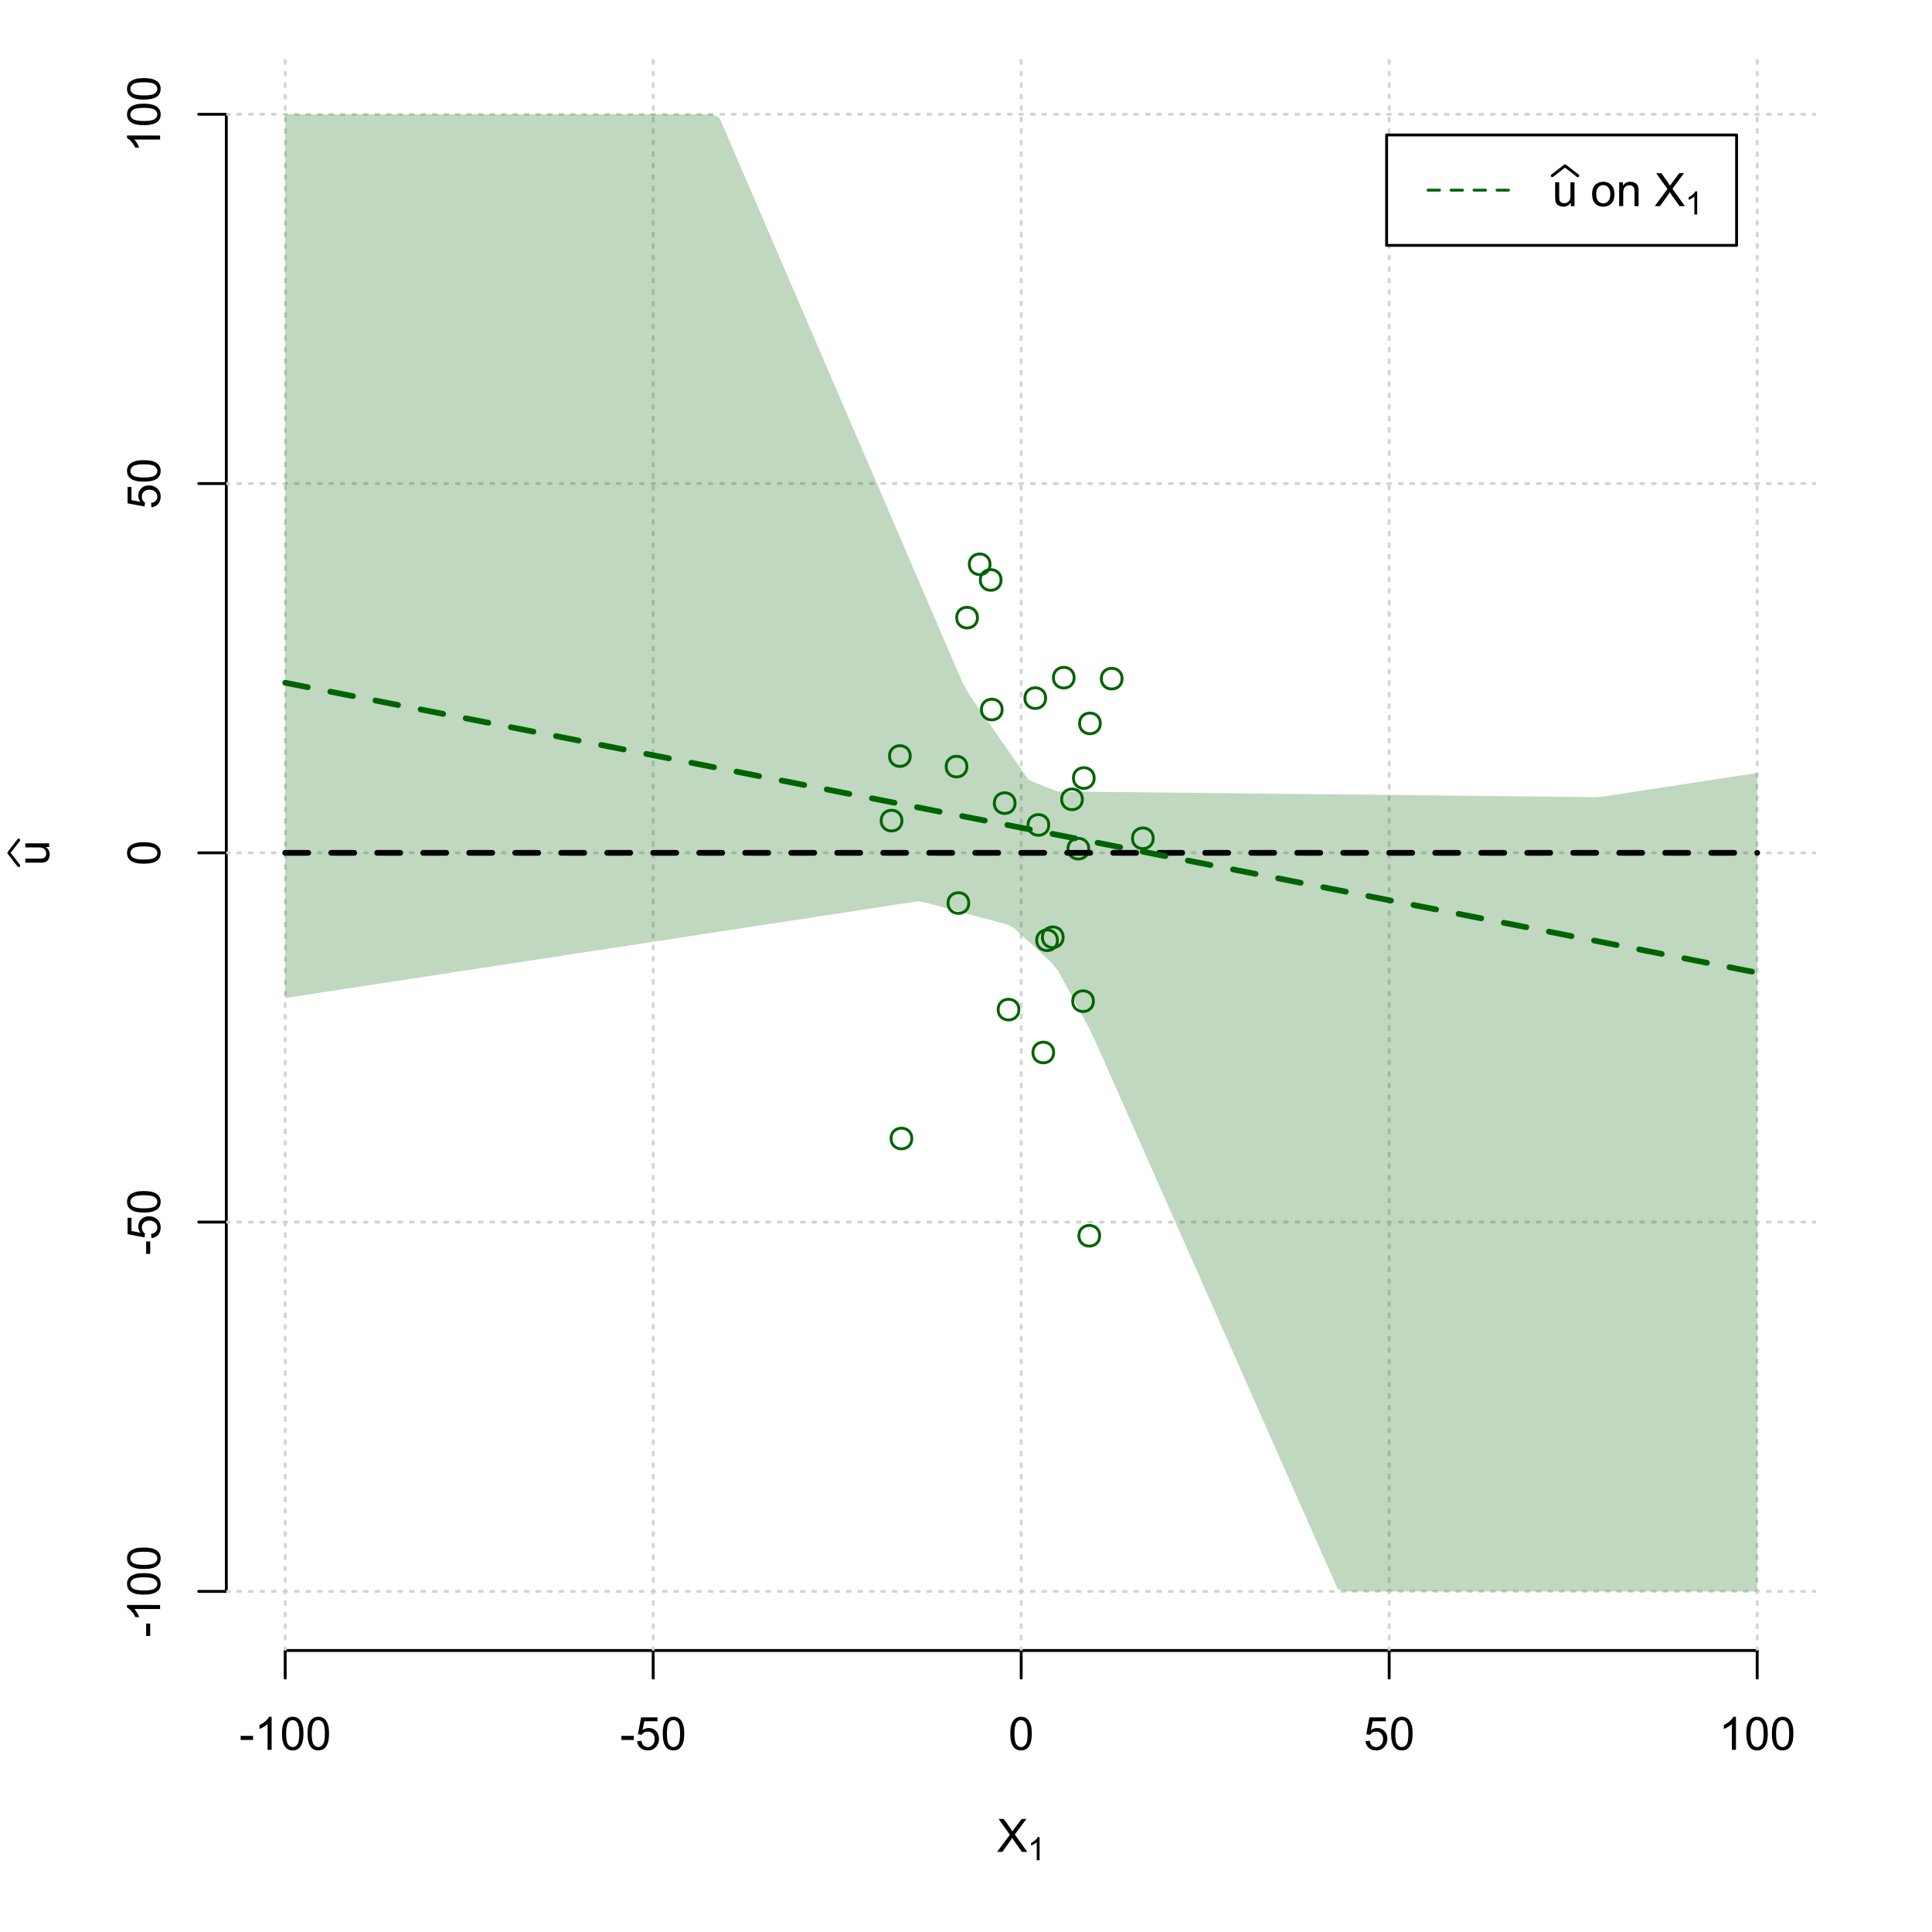 <?xml version="1.0" encoding="UTF-8"?>
<svg xmlns="http://www.w3.org/2000/svg" xmlns:xlink="http://www.w3.org/1999/xlink" width="504pt" height="504pt" viewBox="0 0 504 504" version="1.1">
<defs>
<g>
<symbol overflow="visible" id="glyph0-0">
<path style="stroke:none;" d="M 1.5 0 L 1.5 -7.5 L 7.5 -7.5 L 7.5 0 Z M 1.688 -0.188 L 7.312 -0.188 L 7.312 -7.312 L 1.688 -7.312 Z M 1.688 -0.188 "/>
</symbol>
<symbol overflow="visible" id="glyph0-1">
<path style="stroke:none;" d="M 0.055 0 L 3.375 -4.477 L 0.445 -8.59 L 1.797 -8.59 L 3.359 -6.387 C 3.68 -5.93 3.91 -5.578 4.047 -5.332 C 4.238 -5.645 4.465 -5.969 4.727 -6.312 L 6.457 -8.59 L 7.695 -8.59 L 4.676 -4.539 L 7.93 0 L 6.523 0 L 4.359 -3.062 C 4.238 -3.238 4.113 -3.43 3.984 -3.641 C 3.789 -3.324 3.652 -3.109 3.574 -2.992 L 1.418 0 Z M 0.055 0 "/>
</symbol>
<symbol overflow="visible" id="glyph0-2">
<path style="stroke:none;" d="M 0.383 -2.578 L 0.383 -3.641 L 3.621 -3.641 L 3.621 -2.578 Z M 0.383 -2.578 "/>
</symbol>
<symbol overflow="visible" id="glyph0-3">
<path style="stroke:none;" d="M 4.469 0 L 3.414 0 L 3.414 -6.719 C 3.16 -6.477 2.828 -6.234 2.414 -5.996 C 2 -5.75 1.629 -5.57 1.305 -5.449 L 1.305 -6.469 C 1.895 -6.742 2.41 -7.078 2.852 -7.477 C 3.293 -7.871 3.605 -8.254 3.789 -8.625 L 4.469 -8.625 Z M 4.469 0 "/>
</symbol>
<symbol overflow="visible" id="glyph0-4">
<path style="stroke:none;" d="M 0.5 -4.234 C 0.496 -5.246 0.602 -6.062 0.812 -6.688 C 1.02 -7.305 1.328 -7.785 1.742 -8.121 C 2.148 -8.457 2.668 -8.625 3.297 -8.625 C 3.758 -8.625 4.164 -8.531 4.512 -8.348 C 4.855 -8.16 5.141 -7.891 5.371 -7.543 C 5.594 -7.191 5.773 -6.766 5.906 -6.266 C 6.035 -5.762 6.098 -5.086 6.102 -4.234 C 6.098 -3.227 5.996 -2.414 5.789 -1.797 C 5.578 -1.176 5.266 -0.695 4.859 -0.359 C 4.445 -0.02 3.926 0.145 3.297 0.148 C 2.465 0.145 1.816 -0.148 1.348 -0.742 C 0.781 -1.457 0.496 -2.621 0.5 -4.234 Z M 1.582 -4.234 C 1.582 -2.824 1.746 -1.887 2.074 -1.418 C 2.402 -0.949 2.809 -0.715 3.297 -0.719 C 3.777 -0.715 4.184 -0.949 4.52 -1.422 C 4.848 -1.887 5.016 -2.824 5.016 -4.234 C 5.016 -5.648 4.848 -6.59 4.52 -7.055 C 4.184 -7.516 3.773 -7.746 3.289 -7.75 C 2.801 -7.746 2.414 -7.543 2.125 -7.137 C 1.762 -6.613 1.582 -5.645 1.582 -4.234 Z M 1.582 -4.234 "/>
</symbol>
<symbol overflow="visible" id="glyph0-5">
<path style="stroke:none;" d="M 0.5 -2.25 L 1.605 -2.344 C 1.684 -1.805 1.871 -1.398 2.176 -1.125 C 2.473 -0.852 2.836 -0.715 3.258 -0.719 C 3.766 -0.715 4.195 -0.906 4.547 -1.293 C 4.898 -1.672 5.074 -2.18 5.074 -2.82 C 5.074 -3.414 4.902 -3.891 4.566 -4.242 C 4.227 -4.59 3.785 -4.762 3.242 -4.766 C 2.898 -4.762 2.594 -4.684 2.32 -4.531 C 2.047 -4.375 1.832 -4.176 1.676 -3.93 L 0.688 -4.062 L 1.516 -8.473 L 5.789 -8.473 L 5.789 -7.465 L 2.359 -7.465 L 1.898 -5.156 C 2.414 -5.516 2.953 -5.695 3.523 -5.695 C 4.27 -5.695 4.902 -5.434 5.422 -4.914 C 5.934 -4.395 6.191 -3.727 6.195 -2.914 C 6.191 -2.133 5.965 -1.461 5.516 -0.898 C 4.961 -0.199 4.211 0.145 3.258 0.148 C 2.477 0.145 1.836 -0.07 1.344 -0.508 C 0.844 -0.941 0.562 -1.523 0.5 -2.25 Z M 0.5 -2.25 "/>
</symbol>
<symbol overflow="visible" id="glyph0-6">
<path style="stroke:none;" d="M 4.867 0 L 4.867 -0.914 C 4.379 -0.211 3.723 0.141 2.895 0.141 C 2.527 0.141 2.184 0.07 1.867 -0.07 C 1.547 -0.211 1.309 -0.387 1.156 -0.602 C 1 -0.812 0.895 -1.074 0.832 -1.383 C 0.785 -1.59 0.762 -1.918 0.766 -2.367 L 0.766 -6.223 L 1.82 -6.223 L 1.82 -2.773 C 1.816 -2.219 1.84 -1.848 1.887 -1.656 C 1.949 -1.379 2.09 -1.16 2.309 -1.004 C 2.523 -0.84 2.789 -0.762 3.105 -0.766 C 3.418 -0.762 3.715 -0.844 3.996 -1.008 C 4.273 -1.172 4.469 -1.391 4.586 -1.672 C 4.699 -1.949 4.758 -2.355 4.758 -2.891 L 4.758 -6.223 L 5.812 -6.223 L 5.812 0 Z M 4.867 0 "/>
</symbol>
<symbol overflow="visible" id="glyph0-7">
<path style="stroke:none;" d=""/>
</symbol>
<symbol overflow="visible" id="glyph0-8">
<path style="stroke:none;" d="M 0.398 -3.109 C 0.398 -4.262 0.719 -5.117 1.359 -5.672 C 1.895 -6.133 2.547 -6.363 3.316 -6.363 C 4.172 -6.363 4.871 -6.082 5.414 -5.52 C 5.953 -4.957 6.223 -4.184 6.227 -3.199 C 6.223 -2.398 6.102 -1.766 5.867 -1.309 C 5.625 -0.848 5.277 -0.492 4.82 -0.238 C 4.359 0.016 3.859 0.141 3.316 0.141 C 2.441 0.141 1.734 -0.137 1.203 -0.695 C 0.664 -1.254 0.398 -2.059 0.398 -3.109 Z M 1.484 -3.109 C 1.48 -2.309 1.656 -1.711 2.004 -1.32 C 2.348 -0.922 2.785 -0.727 3.316 -0.727 C 3.84 -0.727 4.273 -0.926 4.621 -1.324 C 4.969 -1.723 5.145 -2.328 5.145 -3.148 C 5.145 -3.914 4.969 -4.496 4.617 -4.895 C 4.266 -5.289 3.832 -5.488 3.316 -5.492 C 2.785 -5.488 2.348 -5.293 2.004 -4.898 C 1.656 -4.5 1.48 -3.902 1.484 -3.109 Z M 1.484 -3.109 "/>
</symbol>
<symbol overflow="visible" id="glyph0-9">
<path style="stroke:none;" d="M 0.789 0 L 0.789 -6.223 L 1.742 -6.223 L 1.742 -5.336 C 2.195 -6.02 2.855 -6.363 3.719 -6.363 C 4.09 -6.363 4.434 -6.293 4.754 -6.16 C 5.066 -6.023 5.305 -5.848 5.461 -5.633 C 5.617 -5.41 5.727 -5.152 5.789 -4.852 C 5.828 -4.656 5.848 -4.312 5.848 -3.828 L 5.848 0 L 4.793 0 L 4.793 -3.785 C 4.793 -4.215 4.75 -4.535 4.668 -4.75 C 4.586 -4.961 4.441 -5.129 4.234 -5.258 C 4.023 -5.383 3.777 -5.449 3.5 -5.449 C 3.047 -5.449 2.66 -5.305 2.332 -5.02 C 2.004 -4.734 1.84 -4.195 1.844 -3.398 L 1.844 0 Z M 0.789 0 "/>
</symbol>
<symbol overflow="visible" id="glyph1-0">
<path style="stroke:none;" d="M 1.051 0 L 1.051 -5.25 L 5.25 -5.25 L 5.25 0 Z M 1.18 -0.133 L 5.117 -0.133 L 5.117 -5.117 L 1.18 -5.117 Z M 1.18 -0.133 "/>
</symbol>
<symbol overflow="visible" id="glyph1-1">
<path style="stroke:none;" d="M 3.129 0 L 2.391 0 L 2.391 -4.703 C 2.211 -4.531 1.977 -4.363 1.691 -4.195 C 1.398 -4.023 1.141 -3.895 0.914 -3.812 L 0.914 -4.527 C 1.328 -4.719 1.688 -4.953 1.996 -5.234 C 2.305 -5.508 2.523 -5.777 2.652 -6.039 L 3.129 -6.039 Z M 3.129 0 "/>
</symbol>
<symbol overflow="visible" id="glyph2-0">
<path style="stroke:none;" d="M 0 -1.5 L -7.5 -1.5 L -7.5 -7.5 L 0 -7.5 Z M -0.188 -1.688 L -0.188 -7.312 L -7.312 -7.312 L -7.312 -1.688 Z M -0.188 -1.688 "/>
</symbol>
<symbol overflow="visible" id="glyph2-1">
<path style="stroke:none;" d="M 0 -4.867 L -0.914 -4.867 C -0.211 -4.379 0.141 -3.723 0.141 -2.895 C 0.141 -2.527 0.07 -2.184 -0.07 -1.867 C -0.211 -1.547 -0.387 -1.309 -0.598 -1.156 C -0.809 -1 -1.07 -0.895 -1.383 -0.832 C -1.59 -0.789 -1.918 -0.766 -2.367 -0.77 L -6.223 -0.77 L -6.223 -1.824 L -2.773 -1.824 C -2.219 -1.82 -1.848 -1.844 -1.656 -1.887 C -1.379 -1.949 -1.16 -2.09 -1.004 -2.309 C -0.84 -2.523 -0.762 -2.789 -0.766 -3.105 C -0.762 -3.418 -0.844 -3.715 -1.008 -3.996 C -1.172 -4.273 -1.391 -4.469 -1.672 -4.586 C -1.945 -4.699 -2.352 -4.758 -2.887 -4.758 L -6.223 -4.758 L -6.223 -5.812 L 0 -5.812 Z M 0 -4.867 "/>
</symbol>
<symbol overflow="visible" id="glyph2-2">
<path style="stroke:none;" d="M -2.578 -0.383 L -3.641 -0.383 L -3.641 -3.621 L -2.578 -3.621 Z M -2.578 -0.383 "/>
</symbol>
<symbol overflow="visible" id="glyph2-3">
<path style="stroke:none;" d="M 0 -4.469 L 0 -3.414 L -6.719 -3.418 C -6.477 -3.16 -6.234 -2.828 -5.996 -2.418 C -5.75 -2.004 -5.57 -1.633 -5.449 -1.309 L -6.469 -1.309 C -6.742 -1.895 -7.078 -2.41 -7.477 -2.852 C -7.871 -3.293 -8.254 -3.605 -8.625 -3.793 L -8.625 -4.473 Z M 0 -4.469 "/>
</symbol>
<symbol overflow="visible" id="glyph2-4">
<path style="stroke:none;" d="M -4.234 -0.5 C -5.246 -0.496 -6.062 -0.602 -6.688 -0.812 C -7.305 -1.02 -7.785 -1.328 -8.121 -1.742 C -8.457 -2.152 -8.625 -2.672 -8.625 -3.301 C -8.625 -3.758 -8.531 -4.164 -8.348 -4.512 C -8.16 -4.859 -7.891 -5.145 -7.543 -5.371 C -7.191 -5.594 -6.766 -5.773 -6.266 -5.906 C -5.762 -6.035 -5.086 -6.098 -4.234 -6.102 C -3.223 -6.098 -2.41 -5.996 -1.793 -5.789 C -1.176 -5.578 -0.695 -5.266 -0.359 -4.859 C -0.02 -4.445 0.145 -3.926 0.148 -3.297 C 0.145 -2.465 -0.148 -1.816 -0.742 -1.348 C -1.457 -0.781 -2.621 -0.496 -4.234 -0.5 Z M -4.234 -1.582 C -2.824 -1.582 -1.887 -1.746 -1.418 -2.074 C -0.949 -2.402 -0.715 -2.809 -0.719 -3.297 C -0.715 -3.777 -0.949 -4.184 -1.422 -4.52 C -1.887 -4.848 -2.824 -5.016 -4.234 -5.016 C -5.648 -5.016 -6.59 -4.848 -7.055 -4.52 C -7.516 -4.188 -7.746 -3.777 -7.75 -3.289 C -7.746 -2.801 -7.543 -2.414 -7.137 -2.129 C -6.613 -1.762 -5.645 -1.582 -4.234 -1.582 Z M -4.234 -1.582 "/>
</symbol>
<symbol overflow="visible" id="glyph2-5">
<path style="stroke:none;" d="M -2.25 -0.5 L -2.344 -1.605 C -1.805 -1.684 -1.398 -1.871 -1.125 -2.176 C -0.852 -2.473 -0.715 -2.836 -0.719 -3.258 C -0.715 -3.766 -0.906 -4.195 -1.293 -4.547 C -1.672 -4.898 -2.18 -5.074 -2.816 -5.074 C -3.414 -5.074 -3.891 -4.902 -4.242 -4.566 C -4.59 -4.227 -4.762 -3.785 -4.766 -3.242 C -4.762 -2.898 -4.684 -2.594 -4.531 -2.32 C -4.375 -2.047 -4.176 -1.832 -3.93 -1.676 L -4.062 -0.688 L -8.473 -1.52 L -8.473 -5.789 L -7.465 -5.789 L -7.465 -2.363 L -5.156 -1.898 C -5.516 -2.414 -5.695 -2.953 -5.695 -3.523 C -5.695 -4.27 -5.434 -4.902 -4.914 -5.422 C -4.395 -5.934 -3.727 -6.191 -2.91 -6.195 C -2.133 -6.191 -1.461 -5.965 -0.895 -5.516 C -0.199 -4.961 0.145 -4.211 0.148 -3.258 C 0.145 -2.477 -0.07 -1.836 -0.508 -1.344 C -0.941 -0.848 -1.523 -0.566 -2.25 -0.5 Z M -2.25 -0.5 "/>
</symbol>
</g>
<clipPath id="clip1">
  <path d="M 74 14.398 L 75 14.398 L 75 430.559 L 74 430.559 Z M 74 14.398 "/>
</clipPath>
<clipPath id="clip2">
  <path d="M 170 14.398 L 171 14.398 L 171 430.559 L 170 430.559 Z M 170 14.398 "/>
</clipPath>
<clipPath id="clip3">
  <path d="M 266 14.398 L 267 14.398 L 267 430.559 L 266 430.559 Z M 266 14.398 "/>
</clipPath>
<clipPath id="clip4">
  <path d="M 362 14.398 L 363 14.398 L 363 430.559 L 362 430.559 Z M 362 14.398 "/>
</clipPath>
<clipPath id="clip5">
  <path d="M 458 14.398 L 459 14.398 L 459 430.559 L 458 430.559 Z M 458 14.398 "/>
</clipPath>
<clipPath id="clip6">
  <path d="M 59.039 414 L 473.758 414 L 473.758 416 L 59.039 416 Z M 59.039 414 "/>
</clipPath>
<clipPath id="clip7">
  <path d="M 59.039 318 L 473.758 318 L 473.758 320 L 59.039 320 Z M 59.039 318 "/>
</clipPath>
<clipPath id="clip8">
  <path d="M 59.039 222 L 473.758 222 L 473.758 223 L 59.039 223 Z M 59.039 222 "/>
</clipPath>
<clipPath id="clip9">
  <path d="M 59.039 125 L 473.758 125 L 473.758 127 L 59.039 127 Z M 59.039 125 "/>
</clipPath>
<clipPath id="clip10">
  <path d="M 59.039 29 L 473.758 29 L 473.758 31 L 59.039 31 Z M 59.039 29 "/>
</clipPath>
</defs>
<g id="surface2466">
<rect x="0" y="0" width="504" height="504" style="fill:rgb(100%,100%,100%);fill-opacity:1;stroke:none;"/>
<g style="fill:rgb(0%,0%,0%);fill-opacity:1;">
  <use xlink:href="#glyph0-1" x="260.062" y="483.102"/>
</g>
<g style="fill:rgb(0%,0%,0%);fill-opacity:1;">
  <use xlink:href="#glyph1-1" x="268.066" y="485.281"/>
</g>
<g style="fill:rgb(0%,0%,0%);fill-opacity:1;">
  <use xlink:href="#glyph2-1" x="12.82" y="225.816"/>
</g>
<path style="fill:none;stroke-width:0.75;stroke-linecap:round;stroke-linejoin:round;stroke:rgb(0%,0%,0%);stroke-opacity:1;stroke-miterlimit:10;" d="M 4.879 225.816 L 2.301 222.48 L 4.879 219.145 "/>
<path style="fill:none;stroke-width:0.75;stroke-linecap:round;stroke-linejoin:round;stroke:rgb(0%,0%,0%);stroke-opacity:1;stroke-miterlimit:10;" d="M 74.398 430.559 L 458.398 430.559 "/>
<path style="fill:none;stroke-width:0.75;stroke-linecap:round;stroke-linejoin:round;stroke:rgb(0%,0%,0%);stroke-opacity:1;stroke-miterlimit:10;" d="M 74.398 430.559 L 74.398 437.762 "/>
<path style="fill:none;stroke-width:0.75;stroke-linecap:round;stroke-linejoin:round;stroke:rgb(0%,0%,0%);stroke-opacity:1;stroke-miterlimit:10;" d="M 170.398 430.559 L 170.398 437.762 "/>
<path style="fill:none;stroke-width:0.75;stroke-linecap:round;stroke-linejoin:round;stroke:rgb(0%,0%,0%);stroke-opacity:1;stroke-miterlimit:10;" d="M 266.398 430.559 L 266.398 437.762 "/>
<path style="fill:none;stroke-width:0.75;stroke-linecap:round;stroke-linejoin:round;stroke:rgb(0%,0%,0%);stroke-opacity:1;stroke-miterlimit:10;" d="M 362.398 430.559 L 362.398 437.762 "/>
<path style="fill:none;stroke-width:0.75;stroke-linecap:round;stroke-linejoin:round;stroke:rgb(0%,0%,0%);stroke-opacity:1;stroke-miterlimit:10;" d="M 458.398 430.559 L 458.398 437.762 "/>
<g style="fill:rgb(0%,0%,0%);fill-opacity:1;">
  <use xlink:href="#glyph0-2" x="62.391" y="456.48"/>
  <use xlink:href="#glyph0-3" x="66.387" y="456.48"/>
  <use xlink:href="#glyph0-4" x="73.061" y="456.48"/>
  <use xlink:href="#glyph0-4" x="79.734" y="456.48"/>
</g>
<g style="fill:rgb(0%,0%,0%);fill-opacity:1;">
  <use xlink:href="#glyph0-2" x="161.727" y="456.48"/>
  <use xlink:href="#glyph0-5" x="165.723" y="456.48"/>
  <use xlink:href="#glyph0-4" x="172.396" y="456.48"/>
</g>
<g style="fill:rgb(0%,0%,0%);fill-opacity:1;">
  <use xlink:href="#glyph0-4" x="263.062" y="456.48"/>
</g>
<g style="fill:rgb(0%,0%,0%);fill-opacity:1;">
  <use xlink:href="#glyph0-5" x="355.727" y="456.48"/>
  <use xlink:href="#glyph0-4" x="362.4" y="456.48"/>
</g>
<g style="fill:rgb(0%,0%,0%);fill-opacity:1;">
  <use xlink:href="#glyph0-3" x="448.387" y="456.48"/>
  <use xlink:href="#glyph0-4" x="455.061" y="456.48"/>
  <use xlink:href="#glyph0-4" x="461.734" y="456.48"/>
</g>
<path style="fill:none;stroke-width:0.75;stroke-linecap:round;stroke-linejoin:round;stroke:rgb(0%,0%,0%);stroke-opacity:1;stroke-miterlimit:10;" d="M 59.039 415.148 L 59.039 29.812 "/>
<path style="fill:none;stroke-width:0.75;stroke-linecap:round;stroke-linejoin:round;stroke:rgb(0%,0%,0%);stroke-opacity:1;stroke-miterlimit:10;" d="M 59.039 415.148 L 51.84 415.148 "/>
<path style="fill:none;stroke-width:0.75;stroke-linecap:round;stroke-linejoin:round;stroke:rgb(0%,0%,0%);stroke-opacity:1;stroke-miterlimit:10;" d="M 59.039 318.812 L 51.84 318.812 "/>
<path style="fill:none;stroke-width:0.75;stroke-linecap:round;stroke-linejoin:round;stroke:rgb(0%,0%,0%);stroke-opacity:1;stroke-miterlimit:10;" d="M 59.039 222.48 L 51.84 222.48 "/>
<path style="fill:none;stroke-width:0.75;stroke-linecap:round;stroke-linejoin:round;stroke:rgb(0%,0%,0%);stroke-opacity:1;stroke-miterlimit:10;" d="M 59.039 126.148 L 51.84 126.148 "/>
<path style="fill:none;stroke-width:0.75;stroke-linecap:round;stroke-linejoin:round;stroke:rgb(0%,0%,0%);stroke-opacity:1;stroke-miterlimit:10;" d="M 59.039 29.812 L 51.84 29.812 "/>
<g style="fill:rgb(0%,0%,0%);fill-opacity:1;">
  <use xlink:href="#glyph2-2" x="41.762" y="427.156"/>
  <use xlink:href="#glyph2-3" x="41.762" y="423.16"/>
  <use xlink:href="#glyph2-4" x="41.762" y="416.486"/>
  <use xlink:href="#glyph2-4" x="41.762" y="409.812"/>
</g>
<g style="fill:rgb(0%,0%,0%);fill-opacity:1;">
  <use xlink:href="#glyph2-2" x="41.762" y="327.484"/>
  <use xlink:href="#glyph2-5" x="41.762" y="323.488"/>
  <use xlink:href="#glyph2-4" x="41.762" y="316.814"/>
</g>
<g style="fill:rgb(0%,0%,0%);fill-opacity:1;">
  <use xlink:href="#glyph2-4" x="41.762" y="225.816"/>
</g>
<g style="fill:rgb(0%,0%,0%);fill-opacity:1;">
  <use xlink:href="#glyph2-5" x="41.762" y="132.82"/>
  <use xlink:href="#glyph2-4" x="41.762" y="126.146"/>
</g>
<g style="fill:rgb(0%,0%,0%);fill-opacity:1;">
  <use xlink:href="#glyph2-3" x="41.762" y="39.824"/>
  <use xlink:href="#glyph2-4" x="41.762" y="33.15"/>
  <use xlink:href="#glyph2-4" x="41.762" y="26.477"/>
</g>
<g clip-path="url(#clip1)" clip-rule="nonzero">
<path style="fill:none;stroke-width:0.75;stroke-linecap:round;stroke-linejoin:round;stroke:rgb(82.745%,82.745%,82.745%);stroke-opacity:1;stroke-dasharray:0.75,2.25;stroke-miterlimit:10;" d="M 74.398 430.559 L 74.398 14.398 "/>
</g>
<g clip-path="url(#clip2)" clip-rule="nonzero">
<path style="fill:none;stroke-width:0.75;stroke-linecap:round;stroke-linejoin:round;stroke:rgb(82.745%,82.745%,82.745%);stroke-opacity:1;stroke-dasharray:0.75,2.25;stroke-miterlimit:10;" d="M 170.398 430.559 L 170.398 14.398 "/>
</g>
<g clip-path="url(#clip3)" clip-rule="nonzero">
<path style="fill:none;stroke-width:0.75;stroke-linecap:round;stroke-linejoin:round;stroke:rgb(82.745%,82.745%,82.745%);stroke-opacity:1;stroke-dasharray:0.75,2.25;stroke-miterlimit:10;" d="M 266.398 430.559 L 266.398 14.398 "/>
</g>
<g clip-path="url(#clip4)" clip-rule="nonzero">
<path style="fill:none;stroke-width:0.75;stroke-linecap:round;stroke-linejoin:round;stroke:rgb(82.745%,82.745%,82.745%);stroke-opacity:1;stroke-dasharray:0.75,2.25;stroke-miterlimit:10;" d="M 362.398 430.559 L 362.398 14.398 "/>
</g>
<g clip-path="url(#clip5)" clip-rule="nonzero">
<path style="fill:none;stroke-width:0.75;stroke-linecap:round;stroke-linejoin:round;stroke:rgb(82.745%,82.745%,82.745%);stroke-opacity:1;stroke-dasharray:0.75,2.25;stroke-miterlimit:10;" d="M 458.398 430.559 L 458.398 14.398 "/>
</g>
<g clip-path="url(#clip6)" clip-rule="nonzero">
<path style="fill:none;stroke-width:0.75;stroke-linecap:round;stroke-linejoin:round;stroke:rgb(82.745%,82.745%,82.745%);stroke-opacity:1;stroke-dasharray:0.75,2.25;stroke-miterlimit:10;" d="M 59.039 415.148 L 473.762 415.148 "/>
</g>
<g clip-path="url(#clip7)" clip-rule="nonzero">
<path style="fill:none;stroke-width:0.75;stroke-linecap:round;stroke-linejoin:round;stroke:rgb(82.745%,82.745%,82.745%);stroke-opacity:1;stroke-dasharray:0.75,2.25;stroke-miterlimit:10;" d="M 59.039 318.812 L 473.762 318.812 "/>
</g>
<g clip-path="url(#clip8)" clip-rule="nonzero">
<path style="fill:none;stroke-width:0.75;stroke-linecap:round;stroke-linejoin:round;stroke:rgb(82.745%,82.745%,82.745%);stroke-opacity:1;stroke-dasharray:0.75,2.25;stroke-miterlimit:10;" d="M 59.039 222.48 L 473.762 222.48 "/>
</g>
<g clip-path="url(#clip9)" clip-rule="nonzero">
<path style="fill:none;stroke-width:0.75;stroke-linecap:round;stroke-linejoin:round;stroke:rgb(82.745%,82.745%,82.745%);stroke-opacity:1;stroke-dasharray:0.75,2.25;stroke-miterlimit:10;" d="M 59.039 126.148 L 473.762 126.148 "/>
</g>
<g clip-path="url(#clip10)" clip-rule="nonzero">
<path style="fill:none;stroke-width:0.75;stroke-linecap:round;stroke-linejoin:round;stroke:rgb(82.745%,82.745%,82.745%);stroke-opacity:1;stroke-dasharray:0.75,2.25;stroke-miterlimit:10;" d="M 59.039 29.812 L 473.762 29.812 "/>
</g>
<path style=" stroke:none;fill-rule:nonzero;fill:rgb(0%,39.216%,0%);fill-opacity:0.251;" d="M 74.398 29.812 L 185.762 29.812 L 187.68 30.703 L 189.602 35.168 L 191.52 39.629 L 193.441 44.09 L 195.359 48.555 L 197.281 53.016 L 199.199 57.477 L 201.121 61.941 L 203.039 66.402 L 204.961 70.863 L 206.879 75.328 L 208.801 79.789 L 210.719 84.25 L 212.641 88.715 L 214.559 93.176 L 216.48 97.637 L 218.398 102.102 L 220.32 106.562 L 222.238 111.027 L 224.16 115.488 L 226.078 119.949 L 228 124.414 L 229.922 128.875 L 231.84 133.336 L 233.762 137.801 L 235.68 142.262 L 237.602 146.723 L 239.52 151.188 L 241.441 155.648 L 243.359 160.109 L 245.281 164.574 L 247.199 169.035 L 249.121 173.496 L 251.039 177.961 L 252.961 181.387 L 254.879 184.137 L 256.801 186.891 L 258.719 189.641 L 260.641 192.391 L 262.559 195.141 L 264.48 197.891 L 266.398 200.641 L 268.32 203.391 L 270.238 204.258 L 272.16 205.012 L 274.078 205.762 L 276 206.457 L 277.922 206.477 L 279.84 206.496 L 281.762 206.516 L 283.68 206.539 L 285.602 206.559 L 287.52 206.578 L 289.441 206.598 L 291.359 206.621 L 293.281 206.641 L 295.199 206.66 L 297.121 206.68 L 299.039 206.703 L 300.961 206.723 L 302.879 206.742 L 304.801 206.762 L 306.719 206.781 L 308.641 206.805 L 310.559 206.824 L 312.48 206.844 L 314.398 206.863 L 316.32 206.887 L 318.238 206.906 L 320.16 206.926 L 322.078 206.945 L 324 206.969 L 325.922 206.988 L 327.84 207.008 L 329.762 207.027 L 331.68 207.047 L 333.602 207.07 L 335.52 207.09 L 337.441 207.109 L 339.359 207.129 L 341.281 207.152 L 343.199 207.172 L 345.121 207.191 L 347.039 207.211 L 348.961 207.234 L 350.879 207.254 L 352.801 207.273 L 354.719 207.293 L 356.641 207.312 L 358.559 207.336 L 360.48 207.355 L 362.398 207.375 L 364.32 207.395 L 366.238 207.418 L 368.16 207.438 L 370.078 207.457 L 372 207.477 L 373.922 207.5 L 375.84 207.52 L 377.762 207.539 L 379.68 207.559 L 381.602 207.578 L 383.52 207.602 L 385.441 207.621 L 387.359 207.641 L 389.281 207.66 L 391.199 207.684 L 393.121 207.703 L 395.039 207.723 L 396.961 207.742 L 398.879 207.766 L 400.801 207.785 L 402.719 207.805 L 404.641 207.824 L 406.559 207.844 L 408.48 207.867 L 410.398 207.887 L 412.32 207.906 L 414.238 207.926 L 416.16 207.949 L 418.078 207.809 L 421.922 207.223 L 423.84 206.93 L 425.762 206.637 L 427.68 206.344 L 429.602 206.051 L 431.52 205.754 L 433.441 205.461 L 435.359 205.168 L 437.281 204.875 L 439.199 204.582 L 441.121 204.289 L 443.039 203.996 L 444.961 203.699 L 446.879 203.406 L 448.801 203.113 L 450.719 202.82 L 452.641 202.527 L 454.559 202.234 L 456.48 201.938 L 458.398 201.645 L 458.398 172.289 L 458.398 415.148 L 350.879 415.148 L 348.961 414.504 L 347.039 410.164 L 345.121 405.824 L 343.199 401.484 L 341.281 397.145 L 339.359 392.805 L 337.441 388.465 L 335.52 384.125 L 333.602 379.781 L 331.68 375.441 L 329.762 371.102 L 327.84 366.762 L 325.922 362.422 L 322.078 353.742 L 320.16 349.402 L 318.238 345.062 L 316.32 340.723 L 314.398 336.383 L 312.48 332.043 L 310.559 327.703 L 308.641 323.363 L 306.719 319.023 L 304.801 314.684 L 302.879 310.344 L 300.961 306.004 L 299.039 301.664 L 297.121 297.324 L 295.199 292.984 L 293.281 288.645 L 291.359 284.305 L 289.441 279.965 L 287.52 275.625 L 285.602 271.285 L 283.68 267.406 L 281.762 263.852 L 279.84 260.301 L 277.922 256.746 L 276 253.195 L 274.078 250.898 L 272.16 249.129 L 270.238 247.363 L 268.32 245.594 L 266.398 243.828 L 264.48 242.059 L 262.559 241.117 L 260.641 240.605 L 258.719 240.09 L 256.801 239.574 L 254.879 239.059 L 252.961 238.543 L 251.039 238.027 L 249.121 237.512 L 247.199 237 L 245.281 236.484 L 243.359 235.969 L 241.441 235.453 L 239.52 235.109 L 237.602 235.402 L 235.68 235.699 L 233.762 235.992 L 231.84 236.285 L 229.922 236.578 L 226.078 237.164 L 224.16 237.457 L 222.238 237.754 L 220.32 238.047 L 218.398 238.34 L 216.48 238.633 L 214.559 238.926 L 212.641 239.219 L 210.719 239.512 L 208.801 239.809 L 206.879 240.102 L 204.961 240.395 L 203.039 240.688 L 201.121 240.98 L 199.199 241.273 L 197.281 241.566 L 195.359 241.863 L 193.441 242.156 L 191.52 242.449 L 189.602 242.742 L 187.68 243.035 L 185.762 243.328 L 183.84 243.625 L 181.922 243.918 L 178.078 244.504 L 176.16 244.797 L 174.238 245.09 L 172.32 245.383 L 170.398 245.68 L 168.48 245.973 L 166.559 246.266 L 164.641 246.559 L 162.719 246.852 L 160.801 247.145 L 158.879 247.438 L 156.961 247.734 L 155.039 248.027 L 153.121 248.32 L 151.199 248.613 L 149.281 248.906 L 147.359 249.199 L 145.441 249.492 L 143.52 249.789 L 141.602 250.082 L 139.68 250.375 L 137.762 250.668 L 135.84 250.961 L 133.922 251.254 L 132 251.551 L 130.078 251.844 L 128.16 252.137 L 126.238 252.43 L 124.32 252.723 L 122.398 253.016 L 120.48 253.309 L 118.559 253.605 L 116.641 253.898 L 114.719 254.191 L 112.801 254.484 L 110.879 254.777 L 108.961 255.07 L 107.039 255.363 L 105.121 255.66 L 103.199 255.953 L 101.281 256.246 L 99.359 256.539 L 97.441 256.832 L 95.52 257.125 L 93.602 257.422 L 91.68 257.715 L 89.762 258.008 L 87.84 258.301 L 85.922 258.594 L 82.078 259.18 L 80.16 259.477 L 78.238 259.77 L 76.32 260.062 L 74.398 260.355 L 74.398 289.711 Z M 74.398 29.812 "/>
<path style="fill:none;stroke-width:0.75;stroke-linecap:round;stroke-linejoin:round;stroke:rgb(0%,39.216%,0%);stroke-opacity:1;stroke-miterlimit:10;" d="M 273.586 215.203 C 273.586 218.801 268.188 218.801 268.188 215.203 C 268.188 211.602 273.586 211.602 273.586 215.203 "/>
<path style="fill:none;stroke-width:0.75;stroke-linecap:round;stroke-linejoin:round;stroke:rgb(0%,39.216%,0%);stroke-opacity:1;stroke-miterlimit:10;" d="M 264.793 209.516 C 264.793 213.113 259.395 213.113 259.395 209.516 C 259.395 205.914 264.793 205.914 264.793 209.516 "/>
<path style="fill:none;stroke-width:0.75;stroke-linecap:round;stroke-linejoin:round;stroke:rgb(0%,39.216%,0%);stroke-opacity:1;stroke-miterlimit:10;" d="M 254.98 161.125 C 254.98 164.723 249.582 164.723 249.582 161.125 C 249.582 157.523 254.98 157.523 254.98 161.125 "/>
<path style="fill:none;stroke-width:0.75;stroke-linecap:round;stroke-linejoin:round;stroke:rgb(0%,39.216%,0%);stroke-opacity:1;stroke-miterlimit:10;" d="M 300.836 218.691 C 300.836 222.289 295.434 222.289 295.434 218.691 C 295.434 215.09 300.836 215.09 300.836 218.691 "/>
<path style="fill:none;stroke-width:0.75;stroke-linecap:round;stroke-linejoin:round;stroke:rgb(0%,39.216%,0%);stroke-opacity:1;stroke-miterlimit:10;" d="M 258.27 147.207 C 258.27 150.809 252.867 150.809 252.867 147.207 C 252.867 143.609 258.27 143.609 258.27 147.207 "/>
<path style="fill:none;stroke-width:0.75;stroke-linecap:round;stroke-linejoin:round;stroke:rgb(0%,39.216%,0%);stroke-opacity:1;stroke-miterlimit:10;" d="M 265.793 263.379 C 265.793 266.977 260.395 266.977 260.395 263.379 C 260.395 259.777 265.793 259.777 265.793 263.379 "/>
<path style="fill:none;stroke-width:0.75;stroke-linecap:round;stroke-linejoin:round;stroke:rgb(0%,39.216%,0%);stroke-opacity:1;stroke-miterlimit:10;" d="M 261.422 185.098 C 261.422 188.699 256.023 188.699 256.023 185.098 C 256.023 181.5 261.422 181.5 261.422 185.098 "/>
<path style="fill:none;stroke-width:0.75;stroke-linecap:round;stroke-linejoin:round;stroke:rgb(0%,39.216%,0%);stroke-opacity:1;stroke-miterlimit:10;" d="M 277.336 244.504 C 277.336 248.105 271.934 248.105 271.934 244.504 C 271.934 240.902 277.336 240.902 277.336 244.504 "/>
<path style="fill:none;stroke-width:0.75;stroke-linecap:round;stroke-linejoin:round;stroke:rgb(0%,39.216%,0%);stroke-opacity:1;stroke-miterlimit:10;" d="M 252.234 199.984 C 252.234 203.582 246.836 203.582 246.836 199.984 C 246.836 196.383 252.234 196.383 252.234 199.984 "/>
<path style="fill:none;stroke-width:0.75;stroke-linecap:round;stroke-linejoin:round;stroke:rgb(0%,39.216%,0%);stroke-opacity:1;stroke-miterlimit:10;" d="M 237.449 197.227 C 237.449 200.828 232.051 200.828 232.051 197.227 C 232.051 193.629 237.449 193.629 237.449 197.227 "/>
<path style="fill:none;stroke-width:0.75;stroke-linecap:round;stroke-linejoin:round;stroke:rgb(0%,39.216%,0%);stroke-opacity:1;stroke-miterlimit:10;" d="M 275.848 245.281 C 275.848 248.883 270.445 248.883 270.445 245.281 C 270.445 241.684 275.848 241.684 275.848 245.281 "/>
<path style="fill:none;stroke-width:0.75;stroke-linecap:round;stroke-linejoin:round;stroke:rgb(0%,39.216%,0%);stroke-opacity:1;stroke-miterlimit:10;" d="M 280.203 176.781 C 280.203 180.383 274.805 180.383 274.805 176.781 C 274.805 173.184 280.203 173.184 280.203 176.781 "/>
<path style="fill:none;stroke-width:0.75;stroke-linecap:round;stroke-linejoin:round;stroke:rgb(0%,39.216%,0%);stroke-opacity:1;stroke-miterlimit:10;" d="M 237.859 297.008 C 237.859 300.605 232.457 300.605 232.457 297.008 C 232.457 293.406 237.859 293.406 237.859 297.008 "/>
<path style="fill:none;stroke-width:0.75;stroke-linecap:round;stroke-linejoin:round;stroke:rgb(0%,39.216%,0%);stroke-opacity:1;stroke-miterlimit:10;" d="M 272.773 182.121 C 272.773 185.719 267.371 185.719 267.371 182.121 C 267.371 178.52 272.773 178.52 272.773 182.121 "/>
<path style="fill:none;stroke-width:0.75;stroke-linecap:round;stroke-linejoin:round;stroke:rgb(0%,39.216%,0%);stroke-opacity:1;stroke-miterlimit:10;" d="M 252.719 235.578 C 252.719 239.18 247.32 239.18 247.32 235.578 C 247.32 231.977 252.719 231.977 252.719 235.578 "/>
<path style="fill:none;stroke-width:0.75;stroke-linecap:round;stroke-linejoin:round;stroke:rgb(0%,39.216%,0%);stroke-opacity:1;stroke-miterlimit:10;" d="M 284.016 221.398 C 284.016 224.996 278.613 224.996 278.613 221.398 C 278.613 217.797 284.016 217.797 284.016 221.398 "/>
<path style="fill:none;stroke-width:0.75;stroke-linecap:round;stroke-linejoin:round;stroke:rgb(0%,39.216%,0%);stroke-opacity:1;stroke-miterlimit:10;" d="M 285.234 261.176 C 285.234 264.777 279.832 264.777 279.832 261.176 C 279.832 257.574 285.234 257.574 285.234 261.176 "/>
<path style="fill:none;stroke-width:0.75;stroke-linecap:round;stroke-linejoin:round;stroke:rgb(0%,39.216%,0%);stroke-opacity:1;stroke-miterlimit:10;" d="M 282.359 208.523 C 282.359 212.125 276.957 212.125 276.957 208.523 C 276.957 204.922 282.359 204.922 282.359 208.523 "/>
<path style="fill:none;stroke-width:0.75;stroke-linecap:round;stroke-linejoin:round;stroke:rgb(0%,39.216%,0%);stroke-opacity:1;stroke-miterlimit:10;" d="M 235.277 214.078 C 235.277 217.676 229.879 217.676 229.879 214.078 C 229.879 210.477 235.277 210.477 235.277 214.078 "/>
<path style="fill:none;stroke-width:0.75;stroke-linecap:round;stroke-linejoin:round;stroke:rgb(0%,39.216%,0%);stroke-opacity:1;stroke-miterlimit:10;" d="M 274.859 274.562 C 274.859 278.164 269.461 278.164 269.461 274.562 C 269.461 270.965 274.859 270.965 274.859 274.562 "/>
<path style="fill:none;stroke-width:0.75;stroke-linecap:round;stroke-linejoin:round;stroke:rgb(0%,39.216%,0%);stroke-opacity:1;stroke-miterlimit:10;" d="M 286.863 322.379 C 286.863 325.98 281.461 325.98 281.461 322.379 C 281.461 318.777 286.863 318.777 286.863 322.379 "/>
<path style="fill:none;stroke-width:0.75;stroke-linecap:round;stroke-linejoin:round;stroke:rgb(0%,39.216%,0%);stroke-opacity:1;stroke-miterlimit:10;" d="M 285.434 202.969 C 285.434 206.57 280.031 206.57 280.031 202.969 C 280.031 199.367 285.434 199.367 285.434 202.969 "/>
<path style="fill:none;stroke-width:0.75;stroke-linecap:round;stroke-linejoin:round;stroke:rgb(0%,39.216%,0%);stroke-opacity:1;stroke-miterlimit:10;" d="M 287.031 188.715 C 287.031 192.312 281.629 192.312 281.629 188.715 C 281.629 185.113 287.031 185.113 287.031 188.715 "/>
<path style="fill:none;stroke-width:0.75;stroke-linecap:round;stroke-linejoin:round;stroke:rgb(0%,39.216%,0%);stroke-opacity:1;stroke-miterlimit:10;" d="M 261.141 151.297 C 261.141 154.895 255.742 154.895 255.742 151.297 C 255.742 147.695 261.141 147.695 261.141 151.297 "/>
<path style="fill:none;stroke-width:0.75;stroke-linecap:round;stroke-linejoin:round;stroke:rgb(0%,39.216%,0%);stroke-opacity:1;stroke-miterlimit:10;" d="M 292.711 177.039 C 292.711 180.641 287.312 180.641 287.312 177.039 C 287.312 173.438 292.711 173.438 292.711 177.039 "/>
<path style="fill:none;stroke-width:1.5;stroke-linecap:round;stroke-linejoin:round;stroke:rgb(0%,0%,0%);stroke-opacity:1;stroke-dasharray:6,6;stroke-miterlimit:10;" d="M 74.398 222.48 L 458.398 222.48 "/>
<path style="fill:none;stroke-width:1.5;stroke-linecap:round;stroke-linejoin:round;stroke:rgb(0%,39.216%,0%);stroke-opacity:1;stroke-dasharray:6,6;stroke-miterlimit:10;" d="M 74.398 178.109 L 76.32 178.488 L 78.238 178.867 L 80.16 179.246 L 82.078 179.625 L 84 180 L 85.922 180.379 L 87.84 180.758 L 89.762 181.137 L 91.68 181.516 L 93.602 181.891 L 95.52 182.27 L 97.441 182.648 L 99.359 183.027 L 101.281 183.406 L 103.199 183.781 L 105.121 184.16 L 107.039 184.539 L 108.961 184.918 L 110.879 185.297 L 112.801 185.676 L 114.719 186.051 L 116.641 186.43 L 118.559 186.809 L 120.48 187.188 L 122.398 187.566 L 124.32 187.941 L 126.238 188.32 L 128.16 188.699 L 130.078 189.078 L 132 189.457 L 133.922 189.832 L 135.84 190.211 L 137.762 190.59 L 139.68 190.969 L 141.602 191.348 L 143.52 191.723 L 145.441 192.102 L 147.359 192.48 L 149.281 192.859 L 151.199 193.238 L 153.121 193.617 L 155.039 193.992 L 156.961 194.371 L 158.879 194.75 L 160.801 195.129 L 162.719 195.508 L 164.641 195.883 L 166.559 196.262 L 168.48 196.641 L 170.398 197.02 L 172.32 197.398 L 174.238 197.773 L 176.16 198.152 L 178.078 198.531 L 181.922 199.289 L 183.84 199.664 L 185.762 200.043 L 187.68 200.422 L 189.602 200.801 L 191.52 201.18 L 193.441 201.555 L 195.359 201.934 L 197.281 202.312 L 199.199 202.691 L 201.121 203.07 L 203.039 203.449 L 204.961 203.824 L 206.879 204.203 L 208.801 204.582 L 210.719 204.961 L 212.641 205.34 L 214.559 205.715 L 216.48 206.094 L 218.398 206.473 L 220.32 206.852 L 222.238 207.23 L 224.16 207.605 L 226.078 207.984 L 229.922 208.742 L 231.84 209.121 L 233.762 209.496 L 235.68 209.875 L 237.602 210.254 L 239.52 210.633 L 241.441 211.012 L 243.359 211.391 L 245.281 211.766 L 247.199 212.145 L 249.121 212.523 L 251.039 212.902 L 252.961 213.281 L 254.879 213.656 L 256.801 214.035 L 258.719 214.414 L 260.641 214.793 L 262.559 215.172 L 264.48 215.547 L 266.398 215.926 L 268.32 216.305 L 270.238 216.684 L 272.16 217.062 L 274.078 217.438 L 277.922 218.195 L 279.84 218.574 L 281.762 218.953 L 283.68 219.332 L 285.602 219.707 L 287.52 220.086 L 289.441 220.465 L 291.359 220.844 L 293.281 221.223 L 295.199 221.598 L 297.121 221.977 L 299.039 222.355 L 300.961 222.734 L 302.879 223.113 L 304.801 223.488 L 306.719 223.867 L 308.641 224.246 L 310.559 224.625 L 312.48 225.004 L 314.398 225.379 L 316.32 225.758 L 318.238 226.137 L 320.16 226.516 L 322.078 226.895 L 324 227.273 L 325.922 227.648 L 327.84 228.027 L 329.762 228.406 L 331.68 228.785 L 333.602 229.164 L 335.52 229.539 L 337.441 229.918 L 339.359 230.297 L 341.281 230.676 L 343.199 231.055 L 345.121 231.43 L 347.039 231.809 L 348.961 232.188 L 350.879 232.566 L 352.801 232.945 L 354.719 233.32 L 356.641 233.699 L 358.559 234.078 L 360.48 234.457 L 362.398 234.836 L 364.32 235.211 L 366.238 235.59 L 368.16 235.969 L 370.078 236.348 L 373.922 237.105 L 375.84 237.48 L 377.762 237.859 L 379.68 238.238 L 381.602 238.617 L 383.52 238.996 L 385.441 239.371 L 387.359 239.75 L 389.281 240.129 L 391.199 240.508 L 393.121 240.887 L 395.039 241.262 L 396.961 241.641 L 398.879 242.02 L 400.801 242.398 L 402.719 242.777 L 404.641 243.152 L 406.559 243.531 L 408.48 243.91 L 410.398 244.289 L 412.32 244.668 L 414.238 245.047 L 416.16 245.422 L 418.078 245.801 L 421.922 246.559 L 423.84 246.938 L 425.762 247.312 L 427.68 247.691 L 429.602 248.07 L 431.52 248.449 L 433.441 248.828 L 435.359 249.203 L 437.281 249.582 L 439.199 249.961 L 441.121 250.34 L 443.039 250.719 L 444.961 251.094 L 446.879 251.473 L 448.801 251.852 L 450.719 252.23 L 452.641 252.609 L 454.559 252.988 L 456.48 253.363 L 458.398 253.742 "/>
<path style="fill-rule:nonzero;fill:rgb(100%,100%,100%);fill-opacity:1;stroke-width:0.75;stroke-linecap:round;stroke-linejoin:round;stroke:rgb(0%,0%,0%);stroke-opacity:1;stroke-miterlimit:10;" d="M 361.727 35.207 L 453.027 35.207 L 453.027 64.008 L 361.727 64.008 Z M 361.727 35.207 "/>
<path style="fill:none;stroke-width:0.75;stroke-linecap:round;stroke-linejoin:round;stroke:rgb(0%,39.216%,0%);stroke-opacity:1;stroke-dasharray:3,3;stroke-miterlimit:10;" d="M 372.523 49.609 L 394.125 49.609 "/>
<g style="fill:rgb(0%,0%,0%);fill-opacity:1;">
  <use xlink:href="#glyph0-6" x="404.926" y="53.777"/>
</g>
<path style="fill:none;stroke-width:0.75;stroke-linecap:round;stroke-linejoin:round;stroke:rgb(0%,0%,0%);stroke-opacity:1;stroke-miterlimit:10;" d="M 404.926 45.836 L 408.262 43.262 L 411.598 45.836 "/>
<g style="fill:rgb(0%,0%,0%);fill-opacity:1;">
  <use xlink:href="#glyph0-7" x="411.598" y="53.777"/>
  <use xlink:href="#glyph0-8" x="414.932" y="53.777"/>
  <use xlink:href="#glyph0-9" x="421.605" y="53.777"/>
  <use xlink:href="#glyph0-7" x="428.279" y="53.777"/>
</g>
<g style="fill:rgb(0%,0%,0%);fill-opacity:1;">
  <use xlink:href="#glyph0-1" x="431.613" y="53.777"/>
</g>
<g style="fill:rgb(0%,0%,0%);fill-opacity:1;">
  <use xlink:href="#glyph1-1" x="439.617" y="55.957"/>
</g>
<g style="fill:rgb(0%,0%,0%);fill-opacity:1;">
  <use xlink:href="#glyph0-7" x="444.289" y="53.777"/>
</g>
</g>
</svg>
